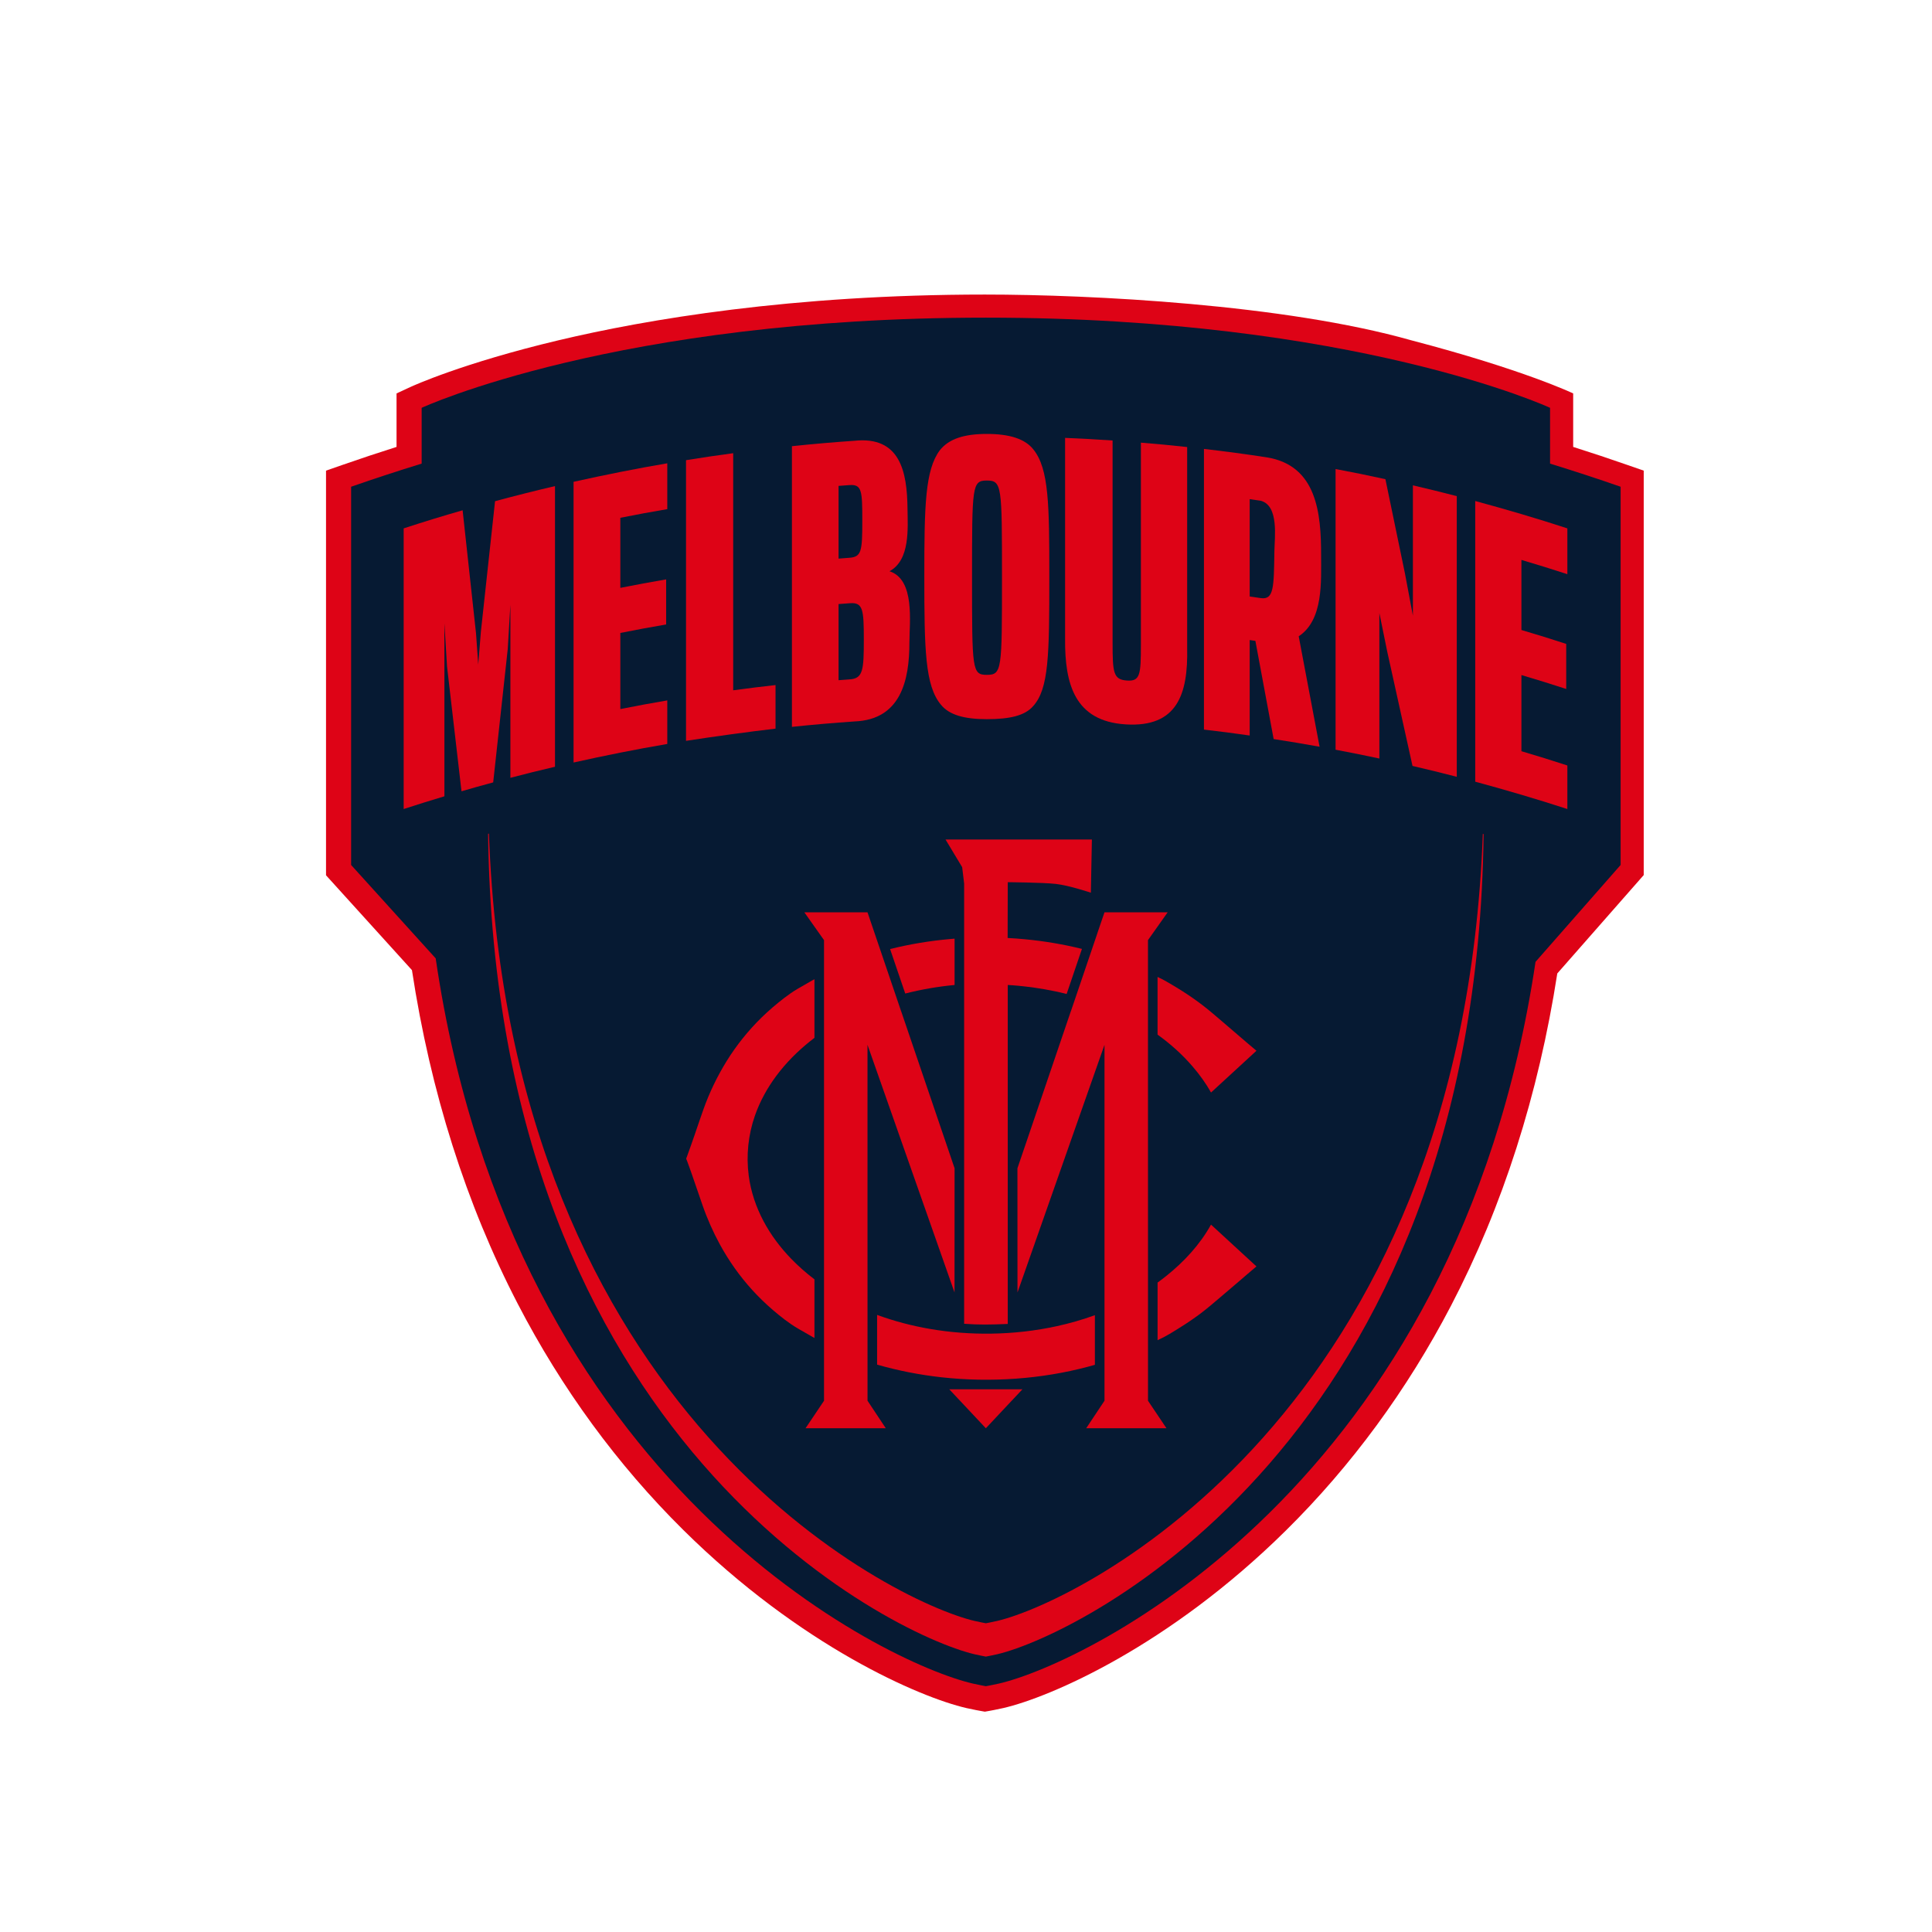<?xml version="1.0" encoding="UTF-8"?>
<svg width="80px" height="80px" viewBox="0 0 80 80" version="1.1" xmlns="http://www.w3.org/2000/svg" xmlns:xlink="http://www.w3.org/1999/xlink">
    <!-- Generator: Sketch 52.5 (67469) - http://www.bohemiancoding.com/sketch -->
    <title>Assets/Logos/Clubs/Reverse/Melbourne</title>
    <desc>Created with Sketch.</desc>
    <g id="Assets/Logos/Clubs/Reverse/Melbourne" stroke="none" stroke-width="1" fill="none" fill-rule="evenodd">
        <g id="Page-1" transform="translate(13, 12)">
            <g id="Group-48" transform="translate(0.245, 0.185)">
                <path d="M51.897,4.106 L51.897,6.321 C52.661,6.563 53.417,6.814 54.148,7.07 L54.818,7.303 L54.818,24.05 L51.239,28.124 C50.46,33.142 48.98,37.77 46.839,41.88 C45.019,45.373 42.718,48.505 40.002,51.189 C35.142,55.993 30.223,58.099 28.3,58.542 C28.043,58.601 27.716,58.661 27.713,58.661 L27.536,58.692 L27.36,58.661 C27.356,58.661 27.032,58.602 26.774,58.543 C24.846,58.099 19.912,55.985 15.041,51.16 C12.318,48.464 10.014,45.315 8.195,41.805 C6.055,37.676 4.581,33.028 3.813,27.986 L0.255,24.059 L0.255,7.303 L0.924,7.07 C1.655,6.814 2.411,6.563 3.175,6.321 L3.175,4.106 L3.753,3.838 C3.838,3.799 5.897,2.853 9.879,1.906 C13.514,1.042 19.526,0.012 27.536,0.012 C31.957,0.012 39.954,0.421 45.193,1.906 C49.854,3.125 51.897,4.106 51.897,4.106" id="Fill-6" fill="#DE0316"></path>
                <path d="M53.861,7.97 C52.891,7.632 51.917,7.313 50.94,7.013 L50.94,4.702 C50.94,4.702 42.896,0.968 27.578,0.968 C12.259,0.968 4.215,4.702 4.215,4.702 L4.215,7.012 C3.238,7.313 2.264,7.631 1.294,7.97 C1.294,13.191 1.294,18.412 1.294,23.632 L4.796,27.499 C7.998,49.374 23.481,56.71 27.039,57.528 C27.272,57.582 27.578,57.637 27.578,57.637 C27.578,57.637 27.884,57.582 28.118,57.528 C31.671,56.709 47.089,49.402 50.338,27.643 L53.861,23.632 L53.861,7.97 Z" id="Fill-8" fill="#061A33"></path>
                <path d="M48.188,22.354 C48.177,22.351 48.166,22.348 48.155,22.345 C47.28,46.361 31.467,54.125 28.055,54.932 C27.848,54.981 27.578,55.031 27.578,55.031 C27.578,55.031 27.308,54.981 27.103,54.933 C23.693,54.128 7.87,46.363 7,22.333 C6.989,22.335 6.978,22.338 6.966,22.342 C7.271,47.449 23.629,55.492 27.103,56.313 C27.308,56.361 27.578,56.411 27.578,56.411 C27.578,56.411 27.848,56.361 28.055,56.312 C31.531,55.49 47.879,47.447 48.188,22.354" id="Fill-10" fill="#DE0316"></path>
                <polygon id="Fill-12" fill="#DE0316" points="22.676 31.079 26.28 41.333 26.282 36.19 24.07 29.689 24.069 29.69 22.977 26.476 22.676 25.591 20.061 25.591 20.876 26.744 20.876 45.817 20.111 46.956 23.434 46.956 22.677 45.816"></polygon>
                <path d="M19.519,39.941 C19.071,39.479 18.679,38.959 18.376,38.39 C18.063,37.802 17.844,37.159 17.758,36.497 C17.648,35.659 17.737,34.806 18.016,34.008 C18.223,33.415 18.53,32.859 18.906,32.356 C19.305,31.821 19.78,31.345 20.301,30.929 C20.36,30.881 20.42,30.835 20.48,30.79 L20.48,28.363 C20.456,28.377 20.431,28.389 20.407,28.402 L20.407,28.401 C20.198,28.526 19.982,28.641 19.773,28.766 C19.582,28.879 19.403,29.005 19.227,29.14 C18.901,29.39 18.588,29.658 18.293,29.945 C17.74,30.486 17.253,31.093 16.845,31.751 C16.456,32.38 16.129,33.056 15.882,33.753 C15.755,34.109 15.636,34.467 15.513,34.823 C15.409,35.123 15.304,35.423 15.195,35.721 C15.188,35.739 15.17,35.769 15.17,35.79 C15.17,35.813 15.191,35.848 15.199,35.87 C15.239,35.977 15.278,36.084 15.316,36.191 C15.351,36.283 15.382,36.376 15.414,36.469 C15.557,36.884 15.7,37.299 15.843,37.714 C16.038,38.279 16.282,38.828 16.568,39.352 C16.936,40.025 17.381,40.655 17.897,41.223 C18.165,41.518 18.452,41.796 18.755,42.057 C19.08,42.336 19.419,42.603 19.787,42.822 C19.992,42.943 20.203,43.055 20.407,43.178 L20.407,43.177 C20.432,43.19 20.456,43.203 20.48,43.216 L20.48,40.79 C20.139,40.531 19.817,40.248 19.519,39.941" id="Fill-14" fill="#DE0316"></path>
                <path d="M30.528,42.726 C29.636,42.922 28.725,43.024 27.813,43.038 C26.96,43.051 26.104,42.988 25.263,42.843 C24.518,42.715 23.784,42.522 23.074,42.263 L23.074,44.321 C23.941,44.57 24.831,44.744 25.728,44.844 C26.761,44.959 27.805,44.977 28.841,44.901 C29.842,44.828 30.837,44.665 31.806,44.408 C31.902,44.383 31.997,44.356 32.092,44.329 L32.092,42.274 C31.582,42.459 31.058,42.61 30.528,42.726" id="Fill-16" fill="#DE0316"></path>
                <path d="M26.282,28.601 L26.282,26.683 C26.214,26.688 26.147,26.694 26.081,26.7 C25.249,26.774 24.422,26.911 23.612,27.113 L24.239,28.955 C24.908,28.784 25.592,28.666 26.282,28.601" id="Fill-18" fill="#DE0316"></path>
                <polygon id="Fill-20" fill="#DE0316" points="34.29 26.744 35.106 25.591 32.49 25.591 32.188 26.476 32.189 26.476 31.098 29.69 31.096 29.689 28.885 36.191 28.887 41.334 32.49 31.079 32.49 45.816 31.732 46.956 35.056 46.956 34.291 45.817"></polygon>
                <path d="M36.146,31.985 C36.43,32.316 36.689,32.672 36.9,33.055 C37.128,32.846 37.355,32.636 37.582,32.428 C37.892,32.143 38.201,31.859 38.51,31.575 C38.601,31.491 38.692,31.407 38.782,31.324 C38.312,30.933 37.854,30.528 37.387,30.133 C37.119,29.905 36.856,29.674 36.577,29.459 C36.3,29.246 36.013,29.045 35.717,28.857 C35.546,28.748 35.371,28.643 35.196,28.54 C35.05,28.455 34.903,28.369 34.749,28.299 L34.749,28.299 C34.729,28.289 34.708,28.278 34.687,28.268 L34.687,30.656 C35.223,31.042 35.717,31.483 36.146,31.985" id="Fill-22" fill="#DE0316"></path>
                <path d="M37.153,38.756 C37.069,38.678 36.984,38.601 36.9,38.524 C36.443,39.351 35.781,40.064 35.046,40.651 C34.929,40.745 34.809,40.836 34.688,40.923 L34.688,43.31 C34.708,43.3 34.729,43.29 34.749,43.279 L34.749,43.28 C35.045,43.145 35.325,42.967 35.599,42.795 C35.897,42.611 36.186,42.414 36.467,42.204 C36.749,41.992 37.014,41.761 37.284,41.533 C37.545,41.313 37.804,41.091 38.063,40.869 C38.301,40.664 38.54,40.457 38.782,40.255 C38.581,40.07 38.38,39.885 38.179,39.7 C37.837,39.385 37.495,39.071 37.153,38.756" id="Fill-24" fill="#DE0316"></path>
                <polygon id="Fill-26" fill="#DE0316" points="27.577 46.956 29.091 45.343 26.063 45.343"></polygon>
                <path d="M28.484,42.637 L28.484,28.601 C28.484,28.601 29.662,28.65 30.922,28.974 L31.556,27.107 C30.781,26.915 29.992,26.783 29.198,26.708 C28.959,26.685 28.719,26.667 28.479,26.655 L28.484,24.345 C28.484,24.345 29.926,24.355 30.473,24.416 C31.021,24.476 31.925,24.78 31.925,24.78 L31.968,22.577 L25.907,22.577 L26.596,23.722 L26.678,24.399 L26.678,42.63 C27.32,42.675 27.723,42.668 28.484,42.637" id="Fill-28" fill="#DE0316"></path>
                <path d="M3.47,9.694 C4.279,9.429 5.093,9.179 5.911,8.945 C6.096,10.643 6.281,12.342 6.466,14.041 C6.503,14.557 6.522,14.815 6.558,15.332 C6.602,14.793 6.623,14.523 6.666,13.985 C6.862,12.179 7.057,10.375 7.254,8.569 C8.077,8.346 8.906,8.137 9.736,7.943 L9.736,19.565 C8.995,19.739 8.626,19.83 7.889,20.023 L7.889,12.855 C7.845,13.588 7.823,13.954 7.78,14.687 C7.579,16.529 7.377,18.37 7.177,20.212 C6.651,20.354 6.389,20.428 5.865,20.58 C5.665,18.856 5.465,17.132 5.265,15.408 C5.222,14.693 5.2,14.336 5.157,13.621 L5.157,20.788 C4.48,20.992 4.143,21.097 3.47,21.315 L3.47,9.694 Z" id="Fill-30" fill="#DE0316"></path>
                <path d="M10.505,7.766 C11.792,7.48 13.086,7.22 14.386,6.999 L14.386,8.897 C13.607,9.031 13.218,9.102 12.442,9.256 L12.442,12.157 C13.2,12.008 13.579,11.938 14.339,11.806 L14.339,13.673 C13.579,13.804 13.2,13.874 12.442,14.024 L12.442,17.176 C13.218,17.023 13.607,16.951 14.386,16.817 L14.386,18.621 C13.086,18.842 11.792,19.102 10.505,19.389 L10.505,7.766 Z" id="Fill-32" fill="#DE0316"></path>
                <path d="M15.162,6.87 C15.942,6.745 16.333,6.687 17.115,6.581 L17.115,16.399 C17.816,16.304 18.166,16.261 18.868,16.182 L18.868,17.986 C17.629,18.133 16.395,18.302 15.162,18.492 L15.162,6.87 Z" id="Fill-34" fill="#DE0316"></path>
                <path d="M21.954,15.945 C22.493,15.906 22.524,15.546 22.524,14.306 C22.524,13.067 22.493,12.753 21.954,12.793 C21.764,12.806 21.669,12.813 21.478,12.828 L21.478,15.981 C21.669,15.966 21.764,15.959 21.954,15.945 Z M21.922,10.912 C22.429,10.876 22.461,10.64 22.461,9.386 C22.461,8.13 22.445,7.863 21.922,7.902 C21.744,7.914 21.656,7.921 21.478,7.935 L21.478,10.946 C21.656,10.933 21.744,10.926 21.922,10.912 Z M19.547,6.291 C20.405,6.2 21.267,6.126 22.128,6.067 C24.031,5.863 24.317,7.348 24.333,8.877 C24.341,9.676 24.453,11.003 23.587,11.469 C24.654,11.812 24.412,13.594 24.412,14.411 C24.414,16.018 24.038,17.611 22.144,17.688 C21.278,17.747 20.411,17.822 19.547,17.913 L19.547,6.291 Z" id="Fill-36" fill="#DE0316"></path>
                <path d="M30.858,14.276 L30.858,5.947 C31.645,5.981 32.039,6.002 32.825,6.055 L32.825,14.431 C32.825,15.67 32.856,15.952 33.411,15.994 C33.966,16.036 33.997,15.758 33.997,14.519 L33.997,6.144 C34.764,6.207 35.147,6.243 35.913,6.326 L35.913,14.654 C35.952,16.558 35.504,17.945 33.363,17.81 C31.255,17.677 30.845,16.139 30.858,14.276" id="Fill-38" fill="#DE0316"></path>
                <path d="M38.959,12.581 C39.51,12.662 39.502,12.125 39.525,10.628 C39.534,10.067 39.719,8.752 38.959,8.55 C38.776,8.523 38.685,8.51 38.502,8.484 L38.502,12.514 C38.685,12.54 38.776,12.554 38.959,12.581 Z M36.608,6.404 C37.477,6.504 38.346,6.62 39.211,6.753 C41.283,7.089 41.462,9.067 41.459,10.812 C41.456,11.872 41.566,13.478 40.532,14.163 C40.82,15.687 41.108,17.212 41.396,18.736 C40.636,18.599 40.255,18.536 39.494,18.418 C39.242,17.062 38.991,15.707 38.738,14.352 C38.643,14.339 38.596,14.332 38.502,14.318 L38.502,18.271 C37.745,18.164 37.366,18.114 36.608,18.026 L36.608,6.404 Z" id="Fill-40" fill="#DE0316"></path>
                <path d="M42.058,7.237 C42.885,7.393 43.298,7.477 44.122,7.657 C44.392,8.961 44.663,10.265 44.933,11.57 C45.064,12.265 45.129,12.612 45.26,13.308 L45.26,7.912 C45.988,8.082 46.351,8.172 47.077,8.359 L47.077,19.981 C46.345,19.792 45.979,19.702 45.244,19.531 C44.896,17.957 44.548,16.383 44.2,14.809 C44.069,14.166 44.003,13.845 43.872,13.202 L43.872,19.224 C43.148,19.07 42.785,18.996 42.058,18.859 L42.058,7.237 Z" id="Fill-42" fill="#DE0316"></path>
                <path d="M47.841,8.561 C49.121,8.908 50.395,9.281 51.656,9.694 L51.656,11.591 C50.897,11.345 50.517,11.227 49.754,11 L49.754,13.902 C50.498,14.123 50.87,14.238 51.609,14.478 L51.609,16.344 C50.87,16.104 50.498,15.989 49.754,15.768 L49.754,18.921 C50.517,19.147 50.897,19.266 51.656,19.512 L51.656,21.315 C50.395,20.904 49.121,20.53 47.841,20.183 L47.841,8.561 Z" id="Fill-44" fill="#DE0316"></path>
                <path d="M28.245,11.728 C28.245,7.932 28.245,7.713 27.617,7.713 C27.005,7.713 27.005,7.932 27.005,11.728 C27.005,15.555 27.005,15.759 27.617,15.759 C28.245,15.759 28.245,15.555 28.245,11.728 M25.719,16.998 C25.06,16.214 25.029,14.723 25.029,11.681 C25.029,8.764 25.06,7.274 25.672,6.458 C26.048,5.987 26.676,5.783 27.617,5.783 C28.558,5.783 29.201,5.987 29.546,6.427 C30.189,7.227 30.205,8.716 30.205,11.681 C30.205,14.928 30.189,16.339 29.53,17.06 C29.185,17.453 28.558,17.594 27.617,17.594 C26.691,17.594 26.064,17.422 25.719,16.998" id="Fill-46" fill="#DE0316"></path>
            </g>
        </g>
        <rect id="Bounding-box" fill-opacity="0" fill="#FFFFFF" x="0" y="0" width="80" height="80"></rect>
    </g>
</svg>